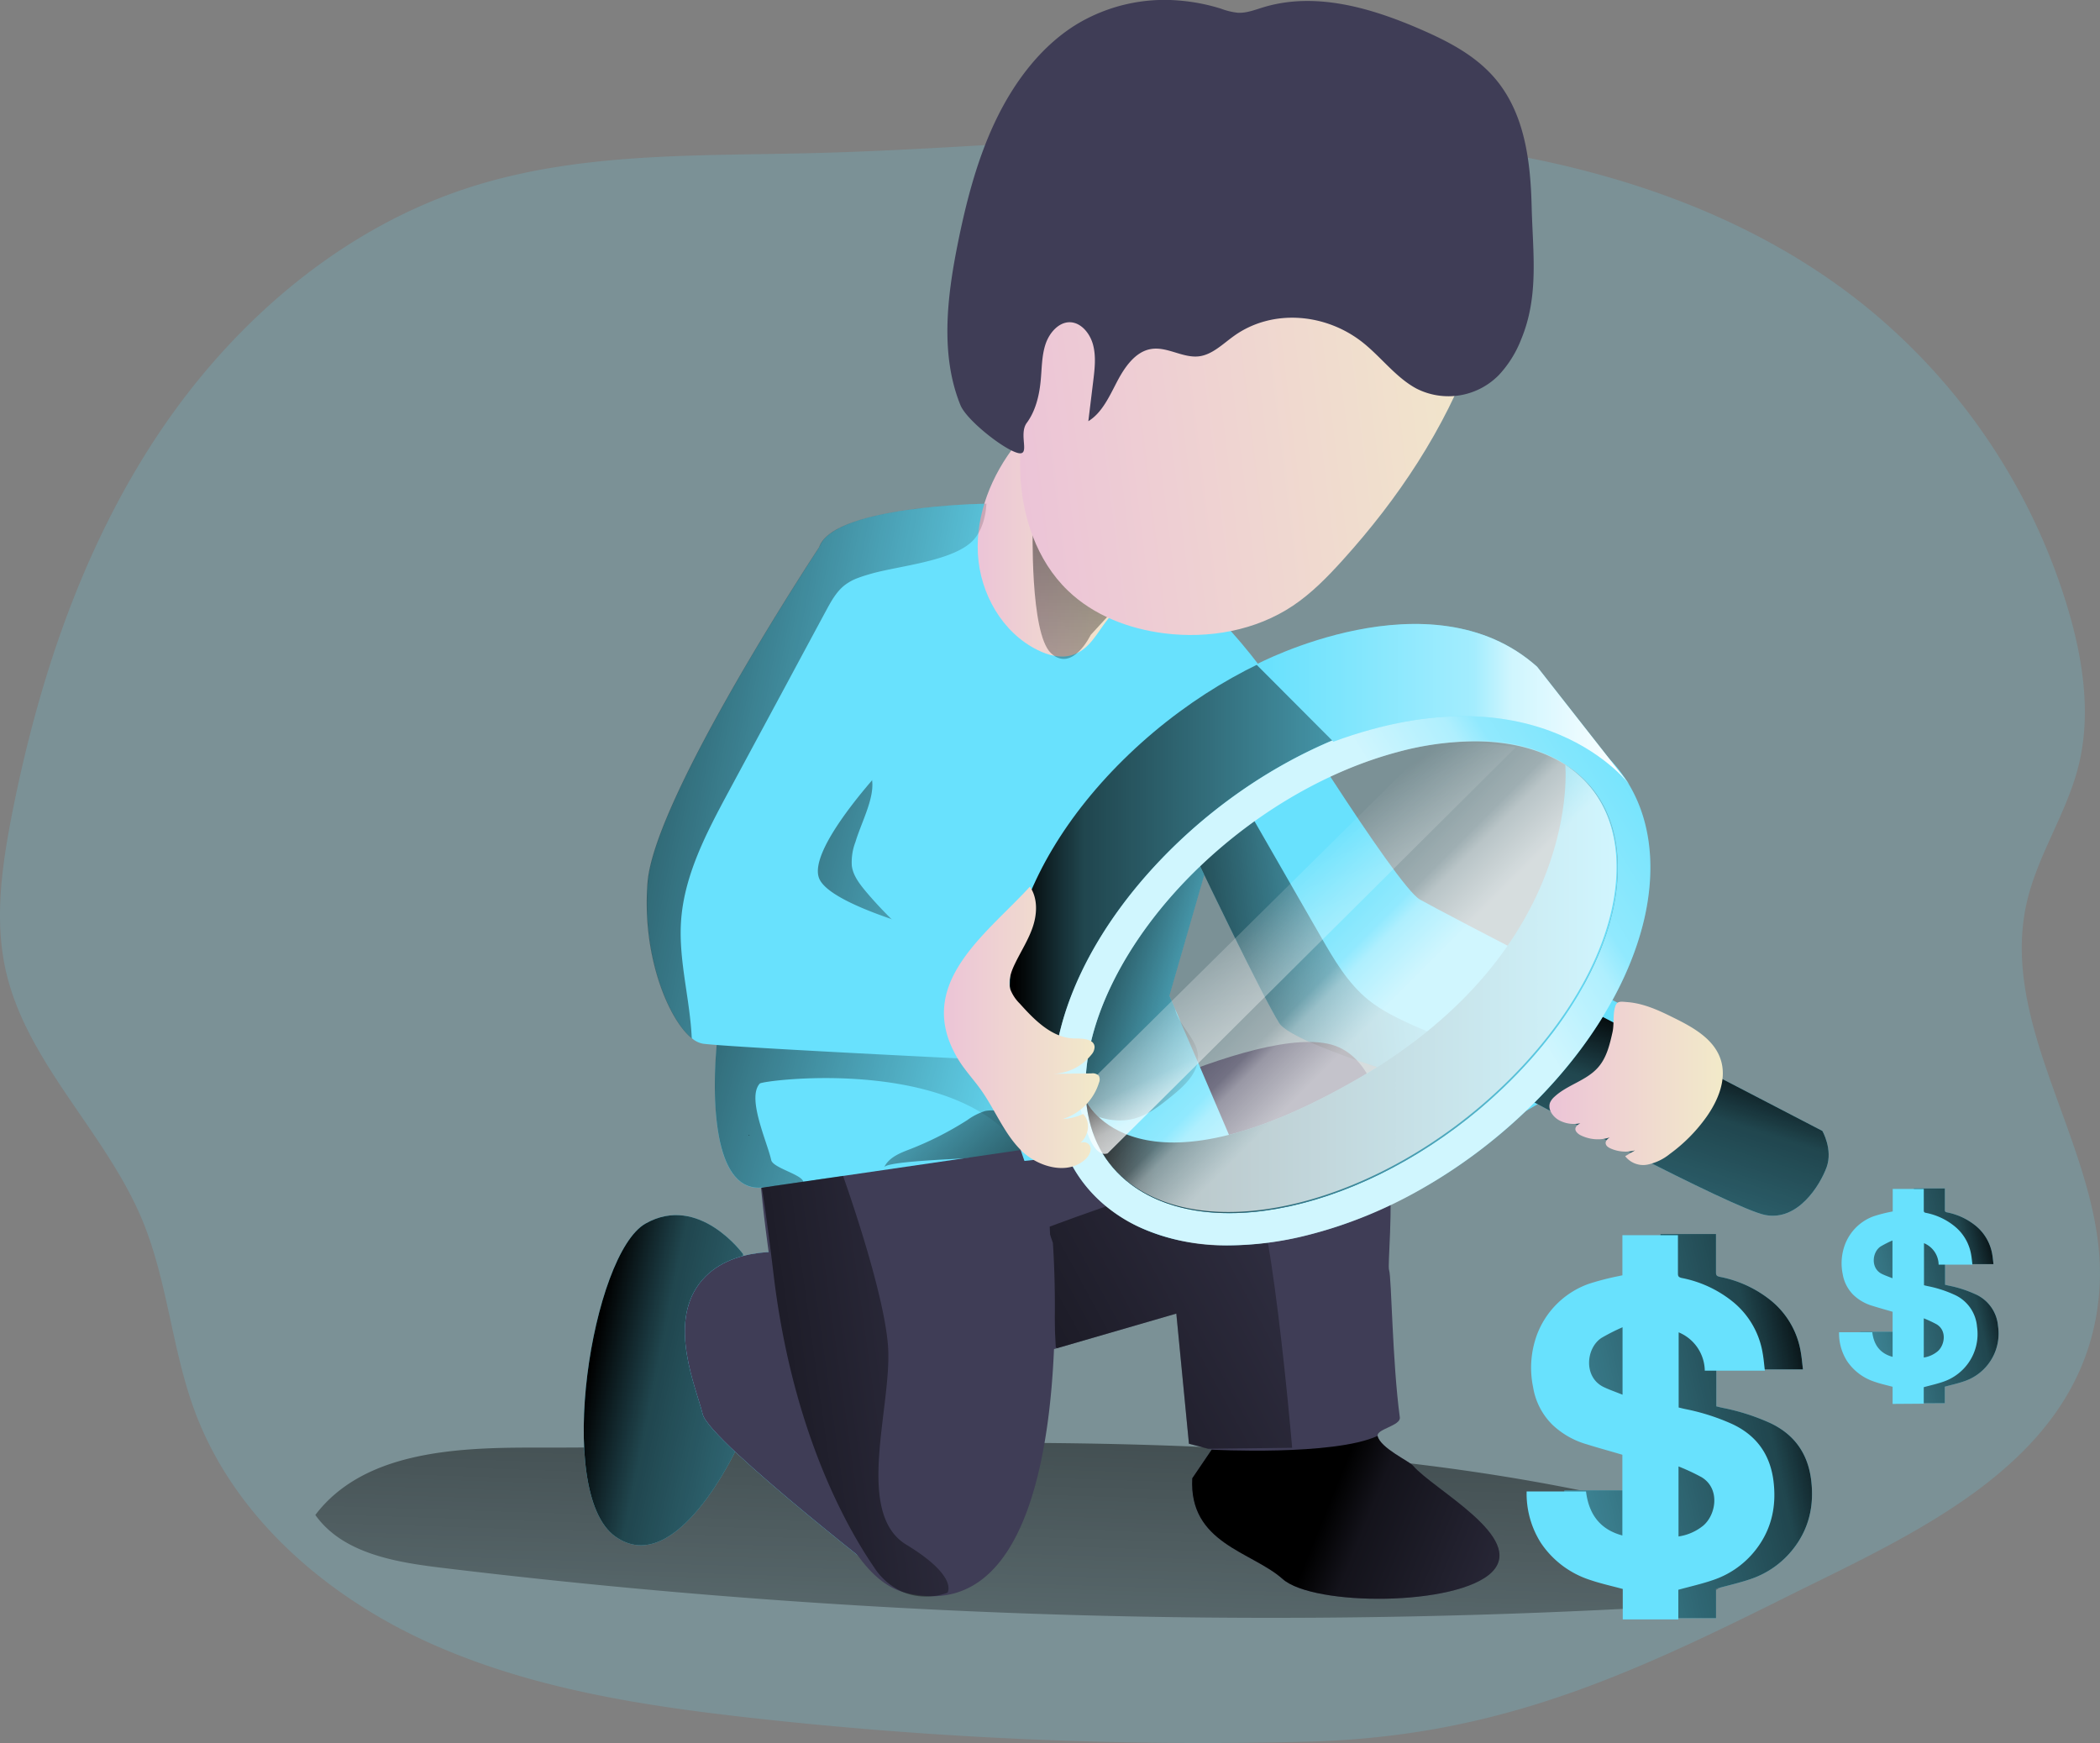 <svg id="Layer_1" data-name="Layer 1" xmlns="http://www.w3.org/2000/svg" xmlns:xlink="http://www.w3.org/1999/xlink" width="586.78" height="487.04" viewBox="0 0 586.78 487.04">
  <rect x="0" y="0" width="586.78" height="487.04" fill="#808080" stroke="none"/>
  <defs>
    <linearGradient id="linear-gradient" x1="292.76" y1="377.54" x2="285.08" y2="617.88" gradientUnits="userSpaceOnUse">
      <stop offset="0.01"/>
      <stop offset="0.13" stop-opacity="0.69"/>
      <stop offset="1" stop-opacity="0"/>
    </linearGradient>
    <linearGradient id="linear-gradient-2" x1="164.85" y1="459.98" x2="315.06" y2="490.03" xlink:href="#linear-gradient"/>
    <linearGradient id="linear-gradient-3" x1="252.1" y1="493.8" x2="415.74" y2="404.73" xlink:href="#linear-gradient"/>
    <linearGradient id="linear-gradient-4" x1="290.8" y1="423.95" x2="241.15" y2="370.26" xlink:href="#linear-gradient"/>
    <linearGradient id="linear-gradient-5" x1="302.4" y1="333.51" x2="354.39" y2="349.7" xlink:href="#linear-gradient"/>
    <linearGradient id="linear-gradient-6" x1="323.76" y1="348.62" x2="409.84" y2="338.4" xlink:href="#linear-gradient"/>
    <linearGradient id="linear-gradient-7" x1="159.17" y1="332.52" x2="298.52" y2="369.59" xlink:href="#linear-gradient"/>
    <linearGradient id="linear-gradient-8" x1="479.01" y1="366.35" x2="426.59" y2="532.54" xlink:href="#linear-gradient"/>
    <linearGradient id="linear-gradient-9" x1="274.61" y1="230.62" x2="317.94" y2="230.62" gradientUnits="userSpaceOnUse">
      <stop offset="0" stop-color="#ecc4d7"/>
      <stop offset="0.42" stop-color="#efd4d1"/>
      <stop offset="1" stop-color="#f2eac9"/>
    </linearGradient>
    <linearGradient id="linear-gradient-10" x1="308.15" y1="145.86" x2="302.24" y2="331.04" xlink:href="#linear-gradient"/>
    <linearGradient id="linear-gradient-11" x1="280.96" y1="194.92" x2="424.41" y2="194.92" gradientTransform="translate(-18.12 36.05) rotate(-6.96)" xlink:href="#linear-gradient-9"/>
    <linearGradient id="linear-gradient-12" x1="283.58" y1="319.76" x2="441.2" y2="319.76" xlink:href="#linear-gradient"/>
    <linearGradient id="linear-gradient-13" x1="474.86" y1="291.57" x2="409.02" y2="332.8" gradientUnits="userSpaceOnUse">
      <stop offset="0.02" stop-color="#fff" stop-opacity="0"/>
      <stop offset="0.58" stop-color="#fff" stop-opacity="0.39"/>
      <stop offset="0.68" stop-color="#fff" stop-opacity="0.68"/>
      <stop offset="1" stop-color="#fff"/>
    </linearGradient>
    <linearGradient id="linear-gradient-14" x1="434.4" y1="381.23" x2="482.78" y2="381.23" xlink:href="#linear-gradient-9"/>
    <linearGradient id="linear-gradient-15" x1="210.56" y1="395.72" x2="211.01" y2="395.72" xlink:href="#linear-gradient"/>
    <linearGradient id="linear-gradient-16" x1="174.93" y1="476.24" x2="317.69" y2="456.22" xlink:href="#linear-gradient"/>
    <linearGradient id="linear-gradient-17" x1="139.35" y1="276.01" x2="290.85" y2="304.13" xlink:href="#linear-gradient"/>
    <linearGradient id="linear-gradient-18" x1="371.33" y1="499.35" x2="461.46" y2="535.79" xlink:href="#linear-gradient"/>
    <linearGradient id="linear-gradient-19" x1="304.92" y1="354.85" x2="453.47" y2="354.85" xlink:href="#linear-gradient"/>
    <linearGradient id="linear-gradient-20" x1="357.51" y1="329.92" x2="388.19" y2="360.61" xlink:href="#linear-gradient-13"/>
    <linearGradient id="linear-gradient-21" x1="350.87" y1="310.47" x2="387.8" y2="390.48" xlink:href="#linear-gradient-13"/>
    <linearGradient id="linear-gradient-22" x1="352.46" y1="275.45" x2="456.98" y2="275.45" xlink:href="#linear-gradient-13"/>
    <linearGradient id="linear-gradient-23" x1="460.49" y1="266.57" x2="460.49" y2="266.57" xlink:href="#linear-gradient"/>
    <linearGradient id="linear-gradient-24" x1="265.16" y1="365.54" x2="308.66" y2="365.54" xlink:href="#linear-gradient-9"/>
    <linearGradient id="linear-gradient-25" x1="515.64" y1="467.55" x2="356.15" y2="503.03" xlink:href="#linear-gradient"/>
    <linearGradient id="linear-gradient-26" x1="564.24" y1="435.31" x2="475.06" y2="455.15" xlink:href="#linear-gradient"/>
  </defs>
  <title>Analyze finance</title>
  <path d="M588.08,438.4c2.33-36.89-28.52-71.62-20.34-107.66,3-13.25,11.1-24.89,14.43-38.07,3.66-14.49,1.31-29.86-2.95-44.19a172.41,172.41,0,0,0-57.75-85.36c-39.62-31.4-91.34-43.76-141.83-46.46s-101,3.39-151.52,4.64c-32,.79-64.7-.27-95.2,9.47-36.16,11.54-66.53,37.81-87.52,69.44S12.17,268.6,4.81,305.84C2,320.25-.18,335.2,3,349.53c5.81,26,27.89,45.19,38.14,69.79,7.14,17.12,8.27,36.22,14.75,53.61,10.9,29.27,36.38,51.34,64.8,64.31s59.79,17.84,90.83,21.3a1137.88,1137.88,0,0,0,155.19,6.63c52-1.34,88.24-17.67,133.58-40.3C537.21,506.46,585.06,486.3,588.08,438.4Z" transform="translate(-1.43 -78.51)" fill="#68e1fd" opacity="0.18" style="isolation: isolate"/>
  <g>
    <path d="M475,502.52c4.58,1.23,9.64,3,11.69,7.26,4.8,10-10.43,17.11-21.48,17.73a1927.57,1927.57,0,0,1-340.93-11c-12.87-1.57-27.23-4.12-34.74-14.69C102.71,484.46,127.72,483,149.45,483,258,483.18,369.33,473.69,475,502.52Z" transform="translate(-1.43 -78.51)" fill="url(#linear-gradient)"/>
    <path d="M467.29,365.87,427.72,389l-5.57-1.51c-15.69-4.34-59.36-16.86-63.29-23.15-4.8-7.67-22.1-43.8-22.1-43.8l8.07-25,9.55-29.61s37.08,60.08,43.79,63.92S467.29,365.87,467.29,365.87Z" transform="translate(-1.43 -78.51)" fill="#68e1fd"/>
    <path d="M209.07,428.93s-12.36-17-27.28-8.52-25.56,75-8.52,87.36,34.09-24.72,34.09-24.72Z" transform="translate(-1.43 -78.51)" fill="#68e1fd"/>
    <path d="M209.07,428.93s-12.36-17-27.28-8.52-25.56,75-8.52,87.36,34.09-24.72,34.09-24.72Z" transform="translate(-1.43 -78.51)" fill="url(#linear-gradient-2)"/>
    <path d="M254.35,523.53s-54.66-42.18-56.57-49.85-9.59-24.93-1-36.44,26.84-8.63,26.84-8.63S263.93,477.51,254.35,523.53Z" transform="translate(-1.43 -78.51)" fill="#68e1fd"/>
    <path d="M254.35,523.53s-54.66-42.18-56.57-49.85-9.59-24.93-1-36.44,26.84-8.63,26.84-8.63S263.93,477.51,254.35,523.53Z" transform="translate(-1.43 -78.51)" fill="#3f3d56"/>
    <path d="M418.31,517.78c-9.59,9.6-49.87,9.6-58.5,1.92s-26.21-9.91-25.24-28.13l5.43-8-1-.26-5.34-1.4-3.53-36.36-33.36,9.68-6.28,1.81-3.84-57.24s61.68-34.49,85.66-29.68,16.3,60.4,17.26,63.28c.69,2,.88,25.41,3,41.16.32,2.31-6.59,3.28-6.2,5.18.72,3.34,8.85,7.07,9.91,8.3C402,494.77,427.89,508.19,418.31,517.78Z" transform="translate(-1.43 -78.51)" fill="#3f3d56"/>
    <path d="M362.48,483.05l-23.51.27-5.34-1.4-3.53-36.36-33.36,9.68-.31-.32-1.7-33.66s48.57-18.33,55-15.76S362.48,483.05,362.48,483.05Z" transform="translate(-1.43 -78.51)" fill="url(#linear-gradient-3)"/>
    <path d="M336.07,375.11,345.43,397,214.08,410.39c-13,.87-13.84-23.58-12.37-39.89.24-2.62.54-5,.86-7.08,4.29-27.78,12.1-65.26,18.4-93.31,4.49-20,8.24-35.18,9.41-38.7,3.83-11.51,46-12.14,46-12.14.22,0,.45,0,.66,0,43.17-2.65,77.33,46.7,77.33,46.7l-16.46,57-9.74,33.74,1.59,3.7,1.46,3.44Z" transform="translate(-1.43 -78.51)" fill="#68e1fd"/>
    <path d="M248.48,404.68c1.28-2.75,4.43-4,7.25-5.07a91.55,91.55,0,0,0,16-8.14,17.12,17.12,0,0,1,5-2.53,9.57,9.57,0,0,1,8.65,2.73c9.54,9.38-3,9.3-10.21,10.23C272.14,402.3,249.35,402.82,248.48,404.68Z" transform="translate(-1.43 -78.51)" fill="url(#linear-gradient-4)"/>
    <path d="M337.92,323l-9.74,33.74,1.59,3.7a10.94,10.94,0,0,0,.77,2.14c.22.45.44.88.69,1.3,1.88,3.16,4.68,6,4.93,9.58a7.32,7.32,0,0,1-.09,1.69c-.58,3.85-4,7-7.14,9.55s-6.37,5.16-10.25,6.28c-5.95,1.72-12.48-.43-17.43-4.14S292.63,378,289,372.93c-2.28-3.2-4.67-6.7-4.67-10.63a16.3,16.3,0,0,1,1.34-5.76c4.42-11.4,12.55-20.9,20.53-30.16l29.16-33.84c1-1.2,2.27-2.5,3.86-2.55,2.08-.07,3.52,2,4.55,3.78l1,1.77-8.07,25S337.18,321.45,337.92,323Z" transform="translate(-1.43 -78.51)" fill="url(#linear-gradient-5)"/>
    <path d="M422.15,387.52c-15.69-4.34-59.36-16.86-63.29-23.15-4.8-7.67-22.1-43.8-22.1-43.8l8.07-25,25.61,44.57c3.72,6.47,7.57,13.11,13.38,17.8,3.93,3.17,8.57,5.29,13.17,7.39S432.12,378,422.15,387.52Z" transform="translate(-1.43 -78.51)" fill="url(#linear-gradient-6)"/>
    <path d="M328.18,356.7,345.43,397,225.87,409.19a11.91,11.91,0,0,0,.58-6.91c-1.2-5.29-5.8-11.29-2.1-15.26a8.32,8.32,0,0,1,3.4-2,29.33,29.33,0,0,1,25.92,3.28c5.3,3.6,9.33,8.91,14.88,12.11s13.89,3.33,17.19-2.16c-7.17-11.58-.82-28-8.06-39.52-3.16-5-8.41-8.25-13.25-11.7a115.94,115.94,0,0,1-21-19.34c-1.79-2.12-3.57-4.43-3.94-7.17a15.66,15.66,0,0,1,1-6.67c2.49-8.29,9.53-19.09-.46-23.5-7.5-3.31-18.81,3.21-23.74,8.38-.7.73-1.36,1.47-2,2.25,7.08-33.85,14.38-64.41,16.11-69.59,3.83-11.51,46-12.14,46-12.14,43.48-3.19,78,46.66,78,46.66Z" transform="translate(-1.43 -78.51)" fill="none"/>
    <path d="M285.74,398.27c-18.93-24.63-71.09-17.93-72-17-3.7,4,2,16.12,3.19,21.41.52,2.32,9.77,4.27,8.92,6.47l-11.79,1.2c-15,1-13.82-32.08-11.51-47,2.84-18.4,7.23-41.07,11.7-62.42.63-.78,1.29-1.52,2-2.25,4.93-5.17,16.24-11.69,23.74-8.38,10,4.41,2.95,15.21.46,23.5a15.66,15.66,0,0,0-1,6.67c.37,2.74,2.15,5,3.94,7.17a115.94,115.94,0,0,0,21,19.34c4.84,3.45,10.09,6.68,13.25,11.7C284.92,370.27,278.57,386.69,285.74,398.27Z" transform="translate(-1.43 -78.51)" fill="url(#linear-gradient-7)"/>
    <path d="M443.87,359.86l66.76,34.65s3,5.2,1.18,10.17-8,15.11-17.15,13.32-66.58-32.54-66.58-32.54Z" transform="translate(-1.43 -78.51)" fill="#68e1fd"/>
    <path d="M443.87,359.86l66.76,34.65s3,5.2,1.18,10.17-8,15.11-17.15,13.32-66.58-32.54-66.58-32.54Z" transform="translate(-1.43 -78.51)" fill="url(#linear-gradient-8)"/>
    <path d="M300.8,261.61c-3.12.88-6.48,0-9.4-1.45-9.94-4.87-16.12-15.84-16.73-26.89s3.82-22,10.68-30.69c1.29-1.64,3-3.35,5-3.3s3.56,1.66,4.84,3.19c7.8,9.31,20.71,24.66,22.55,37.07.94,6.41-2.54,6.92-6.72,11.94C308,255.2,305.89,260.17,300.8,261.61Z" transform="translate(-1.43 -78.51)" fill="url(#linear-gradient-9)"/>
    <path d="M290,225.23s-.86,30.26,5.11,35.8,11.08-5.11,11.08-5.11l14.49-15.77Z" transform="translate(-1.43 -78.51)" fill="url(#linear-gradient-10)"/>
    <path d="M376.56,235.07c-4.21,4.65-8.62,9.18-13.83,12.67-10.43,7-23.58,9.3-36,7.73-9.91-1.26-19.73-5-26.92-11.94-8.76-8.42-12.88-20.83-13.31-33s2.52-24.15,6.14-35.75c2.68-8.6,5.81-17.18,10.8-24.68,14.63-22,42.87-31.1,69.29-31.9,13.11-.4,27,1.11,37.62,8.81,7.73,5.6,14.17,16.56,12.78,26.41-1.1,7.79-7.32,15.86-10.06,23.28C405,198.55,392.12,217.87,376.56,235.07Z" transform="translate(-1.43 -78.51)" fill="url(#linear-gradient-11)"/>
    <path d="M426.45,173.39a31,31,0,0,1-6.19,9.89,19.72,19.72,0,0,1-23.06,3.8c-5.57-3-9.62-8.48-14.58-12.54-10.38-8.51-25.57-9.93-36.41-2.15-3.09,2.21-6,5.17-9.65,5.67-4.6.62-9.09-2.87-13.66-2-4.26.77-7.21,5-9.37,9.14s-4.2,8.68-8,11l1.38-11.3c.41-3.37.81-6.86-.08-10.12s-3.44-6.22-6.52-6.23-5.7,2.95-6.76,6.19-1,6.76-1.34,10.19c-.4,4.2-1.46,8.46-3.88,11.74s1.19,9.37-2.54,8.4c-4-1.06-14.34-9.22-16-13.37-5.64-13.88-3.77-30-.8-44.82,2.42-12.1,5.54-24.14,10.83-35.07S292.75,91,302.62,85.09a47.58,47.58,0,0,1,28.27-6.43,53.41,53.41,0,0,1,11.72,2.28,19.18,19.18,0,0,0,4.67,1.13c2.42.14,4.76-.8,7.1-1.51,14.67-4.47,30.33.16,44.48,6.36,7.59,3.34,15.24,7.31,20.72,14,7.91,9.66,9.51,22.71,9.82,35.21C429.71,149,431.54,161.18,426.45,173.39Z" transform="translate(-1.43 -78.51)" fill="#3f3d56"/>
    <path d="M441.2,288.36c-25.73-16.5-73.05-4-107.57,28.93-23.43,22.36-35.12,48.57-33.23,69.26-.82-.51-1.61-1.07-2.38-1.64C272.9,366,281.4,323.13,317,289.16s84.83-46.2,110-27.29C435.55,268.33,440.22,277.6,441.2,288.36Z" transform="translate(-1.43 -78.51)" fill="#68e1fd"/>
    <path d="M441.2,288.36c-25.73-16.5-73.05-4-107.57,28.93-23.43,22.36-35.12,48.57-33.23,69.26-.82-.51-1.61-1.07-2.38-1.64C272.9,366,281.4,323.13,317,289.16s84.83-46.2,110-27.29C435.55,268.33,440.22,277.6,441.2,288.36Z" transform="translate(-1.43 -78.51)" fill="url(#linear-gradient-12)"/>
    <path d="M344.79,426.48c-12.94,0-24.24-3.32-32.88-9.83-9.35-7-14.89-17.29-16-29.68-2.11-23,10.83-50.27,34.61-73,35.86-34.22,85.57-47.16,113.16-29.46.86.53,1.74,1.14,2.65,1.83,9.8,7.37,15.39,18.22,16.16,31.39,1.33,22.6-11.66,49.24-34.74,71.27h0c-17.78,17-39.42,29.25-60.94,34.59A91.69,91.69,0,0,1,344.79,426.48Zm68.62-140.85a83.91,83.91,0,0,0-21.53,3c-19.43,5.19-39,16.52-55.12,31.9-21.46,20.49-33.66,45.61-31.84,65.57.91,9.91,5.1,17.73,12.45,23.25,23.38,17.61,70.07,5.53,104.08-26.93,21.17-20.21,33.12-44.2,31.95-64.17-.62-10.42-4.95-19-12.55-24.66-.71-.53-1.38-1-2.05-1.42C432,287.84,423.3,285.63,413.41,285.63Z" transform="translate(-1.43 -78.51)" fill="#68e1fd"/>
    <g opacity="0.69" style="isolation: isolate">
      <path d="M462.46,317.76c-.77-13.17-6.35-24-16.16-31.4-.92-.68-1.79-1.29-2.64-1.82-27.6-17.7-77.31-4.76-113.17,29.46-23.78,22.7-36.72,50-34.61,73,1.14,12.39,6.68,22.66,16,29.68a43,43,0,0,0,7.77,4.66,58.54,58.54,0,0,0,25.12,5.16,91.51,91.51,0,0,0,22-2.85,126.6,126.6,0,0,0,31.88-12.94A148,148,0,0,0,427.72,389c16-15.31,27.21-32.84,32.07-49.71A64.16,64.16,0,0,0,462.46,317.76Zm-41,64.7c-34,32.46-80.69,44.54-104.09,26.93-7.34-5.52-11.52-13.34-12.44-23.26-1.83-19.94,10.38-45.07,31.84-65.56,16.12-15.37,35.69-26.71,55.12-31.9a83.9,83.9,0,0,1,21.52-3c9.89,0,18.58,2.21,25.4,6.58.67.42,1.34.89,2,1.42,7.61,5.71,11.94,14.25,12.56,24.67C454.56,338.26,442.62,362.25,421.45,382.46Z" transform="translate(-1.43 -78.51)" fill="url(#linear-gradient-13)"/>
    </g>
    <path d="M452,366.9c-.78,3.48-1.63,7.12-4,9.82-3.23,3.74-8.61,4.88-12.22,8.24a4.87,4.87,0,0,0-1.21,1.58c-.77,1.9.72,4,2.51,5a8.75,8.75,0,0,0,9.89-1.17,35.09,35.09,0,0,0-4.06,2.05c-.59.35-1.23.81-1.29,1.5s.68,1.39,1.38,1.76A10.81,10.81,0,0,0,455.21,394l-3.64,2.11c-.75.44-1.6,1.08-1.48,1.93.09.64.7,1.06,1.29,1.34A10.27,10.27,0,0,0,463,397.17l-7.46,4.4a6.35,6.35,0,0,0,6.21,2.36,14.64,14.64,0,0,0,6.28-3,45.31,45.31,0,0,0,10.14-10.22c3.38-4.73,5.89-10.79,4-16.3-1.93-5.68-7.77-8.91-13.15-11.55-4-2-8.22-3.95-12.72-4.33-2.35-.2-3.18-.39-3.69,1.73S452.46,364.76,452,366.9Z" transform="translate(-1.43 -78.51)" fill="url(#linear-gradient-14)"/>
    <path d="M271.6,341.36,269,374.23s-51.54-2.51-67.28-3.73c-1.86-.15-3.22-.27-3.93-.37a6.45,6.45,0,0,1-3-1.49c-6.43-5.17-14-22.95-12.35-43.58,1.91-24,47.94-93.65,47.94-93.65a61.33,61.33,0,0,1,10.9,8.55c22.72,22.6,9.23,50.58,9.23,50.58s-24,24.93-20.13,33.56S271.6,341.36,271.6,341.36Z" transform="translate(-1.43 -78.51)" fill="#68e1fd"/>
    <path d="M261.74,524.53a31.24,31.24,0,0,1-7.39-1l-.49-.14c-30.53-8.72-39.78-113-39.78-113l.22,0,22.69-3.3,49.63-7.24,9,25.93S303.32,524.72,261.74,524.53Z" transform="translate(-1.43 -78.51)" fill="#3f3d56"/>
    <path d="M211,395.85l-.45-.16S210.69,395.41,211,395.85Z" transform="translate(-1.43 -78.51)" fill="url(#linear-gradient-15)"/>
    <path d="M266.17,523.54a16.15,16.15,0,0,1-4.43,1,16.69,16.69,0,0,1-7.88-1.13,18.31,18.31,0,0,1-8.15-6.9c-8.31-12.14-23-39-28.12-81.82-1.29-10.82-2.38-18.65-3.29-24.33l22.69-3.3c2.78,7.91,11.49,33.52,12.56,47.45,1.28,16.62-9.58,46.67,5.12,55.61S266.17,523.54,266.17,523.54Z" transform="translate(-1.43 -78.51)" fill="url(#linear-gradient-16)"/>
    <path d="M285.74,398.27c-3.3,5.49-11.64,5.35-17.19,2.16s-9.58-8.51-14.88-12.11A29.33,29.33,0,0,0,227.75,385a8.32,8.32,0,0,0-3.4,2c-3.7,4,.9,10,2.1,15.26a11.91,11.91,0,0,1-.58,6.91,14.73,14.73,0,0,1-7.56,8.09c-5.62,2.52-12.41,1.49-17.67-1.71-9.06-5.52-13.52-16.61-13.84-27.23s2.86-21,6-31.11q4.51-14.52,9-29.05c3-9.58,6.14-19.48,12.42-27.18.63-.78,1.29-1.52,2-2.25,4.93-5.17,16.24-11.69,23.74-8.38,10,4.41,2.95,15.21.46,23.5a15.66,15.66,0,0,0-1,6.67c.37,2.74,2.15,5,3.94,7.17a115.94,115.94,0,0,0,21,19.34c4.84,3.45,10.09,6.68,13.25,11.7C284.92,370.27,278.57,386.69,285.74,398.27Z" transform="translate(-1.43 -78.51)" fill="none"/>
    <path d="M277.05,219.23c-.18,4-1.47,8-3.85,10.41-5.68,5.73-20.81,7-28.39,9.19-1.18.34-2.37.69-3.53,1.13a14.1,14.1,0,0,0-3.75,2c-2.36,1.81-3.84,4.52-5.26,7.14q-5.66,10.5-11.3,21L205,299.74c-6.15,11.44-12.44,23.33-13.28,36.29-.7,10.91,2.53,21.71,3,32.61-6.43-5.17-14-22.95-12.35-43.58,1.91-24,47.94-93.65,47.94-93.65,3.83-11.51,46-12.14,46-12.14C276.61,219.26,276.84,219.23,277.05,219.23Z" transform="translate(-1.43 -78.51)" fill="url(#linear-gradient-17)"/>
    <path d="M418.31,517.78c-9.59,9.6-49.87,9.6-58.5,1.92s-26.21-9.91-25.24-28.13l5.43-8s34,1.82,46.34-3.83c.72,3.34,8.85,7.07,9.91,8.3C402,494.77,427.89,508.19,418.31,517.78Z" transform="translate(-1.43 -78.51)" fill="url(#linear-gradient-18)"/>
    <path d="M421.45,382.46c-34,32.46-80.69,44.54-104.09,26.93-7.34-5.52-11.52-13.34-12.44-23.26,0,0,13.67,30,76.31-6.42s57.57-87.5,57.57-87.5c.67.42,1.34.89,2,1.42,7.61,5.71,11.94,14.25,12.56,24.67C454.56,338.26,442.62,362.25,421.45,382.46Z" transform="translate(-1.43 -78.51)" fill="#68e1fd"/>
    <path d="M421.45,382.46c-34,32.46-80.69,44.54-104.09,26.93-7.34-5.52-11.52-13.34-12.44-23.26,0,0,13.67,30,76.31-6.42s57.57-87.5,57.57-87.5c.67.42,1.34.89,2,1.42,7.61,5.71,11.94,14.25,12.56,24.67C454.56,338.26,442.62,362.25,421.45,382.46Z" transform="translate(-1.43 -78.51)" fill="url(#linear-gradient-19)"/>
    <g opacity="0.69" style="isolation: isolate">
      <path d="M421.14,382.15c-34,32.45-80.7,44.53-104.1,26.92-7.34-5.52-11.52-13.34-12.44-23.26-1.82-19.94,10.38-45.07,31.84-65.56,16.12-15.37,35.69-26.71,55.13-31.9a83.78,83.78,0,0,1,21.52-3c9.88,0,18.57,2.21,25.39,6.58.67.42,1.34.89,2,1.42,7.61,5.71,11.94,14.25,12.56,24.67C454.25,337.94,442.31,361.93,421.14,382.15Z" transform="translate(-1.43 -78.51)" fill="url(#linear-gradient-20)"/>
    </g>
    <path d="M401.68,286.17l-99.07,98s2.55,18.53,8.31,16.62L425,287.29A111.7,111.7,0,0,0,401.68,286.17Z" transform="translate(-1.43 -78.51)" fill="url(#linear-gradient-21)"/>
    <path d="M430.93,264.81,457,298.05s-24.77-33.72-83-12.3l-21.53-21.58S401.21,238.29,430.93,264.81Z" transform="translate(-1.43 -78.51)" fill="#68e1fd"/>
    <path d="M430.93,264.81,457,298.05s-24.77-33.72-83-12.3l-21.53-21.58S401.21,238.29,430.93,264.81Z" transform="translate(-1.43 -78.51)" fill="url(#linear-gradient-22)"/>
    <path d="M460.49,266.57" transform="translate(-1.43 -78.51)" fill="url(#linear-gradient-23)"/>
    <path d="M289.21,326.25c2.18,3.17,2.05,7.45.85,11.11s-3.34,6.91-5,10.37c-1.11,2.24-2,4.82-1.32,7.22a11.43,11.43,0,0,0,2.65,4c4.16,4.64,9.08,9.64,15.31,9.73,2.24,0,5.42.1,5.58,2.33a3.36,3.36,0,0,1-.93,2.24,14.23,14.23,0,0,1-10.53,5.3l10.56-.11a2.4,2.4,0,0,1,2.08.66,2.21,2.21,0,0,1,.06,1.9,15.38,15.38,0,0,1-10.16,10.19,14.91,14.91,0,0,0,5.68-1.42c2.83,2.67,1.05,8.38-2.8,9,1.36-.86,3.29-1.69,4.42-.53s.27,3-.87,4.12c-4.91,4.64-13.37,2.3-18.13-2.5s-7.24-11.37-11.17-16.88c-2.1-2.94-4.61-5.59-6.46-8.7C256.68,353.52,276.94,339.68,289.21,326.25Z" transform="translate(-1.43 -78.51)" fill="url(#linear-gradient-24)"/>
  </g>
  <g>
    <path d="M465.41,530.67v-8.49c-3.1-.84-6.11-1.48-9-2.48a26.17,26.17,0,0,1-13.83-10.37,25.77,25.77,0,0,1-4-14.4h16.59c.77,6.18,3.77,10.59,10.17,12.3V484.71c-3.33-1-6.65-1.88-9.94-2.92a23.21,23.21,0,0,1-9.64-5.5,19.07,19.07,0,0,1-5.37-10.45,26.83,26.83,0,0,1,1.05-14.45A24,24,0,0,1,456,437a74.27,74.27,0,0,1,8.39-2.17c.31-.08.62-.13,1-.2V423.32h15.52v1.1c0,3.21,0,6.43,0,9.65,0,.79.24,1,1,1.2A32.51,32.51,0,0,1,496.38,442a23.42,23.42,0,0,1,8.24,14.42c.27,1.53.39,3.09.59,4.73H488.33A11.82,11.82,0,0,0,481,450.47v21c.56.13,1.18.3,1.82.43a60.36,60.36,0,0,1,13.23,4.23c6.81,3.21,10.57,8.59,11.46,16,.8,6.62-.4,12.81-4.37,18.31a25.41,25.41,0,0,1-12.52,9.28c-3.11,1.07-6.35,1.79-9.7,2.71v8.23ZM481,487.94V507.5a14.25,14.25,0,0,0,6.86-3c3.61-3,4.88-10.32-.4-13.55A58.38,58.38,0,0,0,481,487.94Zm-15.64-20V449a56.33,56.33,0,0,0-5.92,3c-4.31,2.88-5,10.85.51,13.64C461.63,466.52,463.46,467.13,465.35,467.9Z" transform="translate(-1.43 -78.51)" fill="#68e1fd"/>
    <path d="M465.41,530.67v-8.49c-3.1-.84-6.11-1.48-9-2.48a26.17,26.17,0,0,1-13.83-10.37,25.77,25.77,0,0,1-4-14.4h16.59c.77,6.18,3.77,10.59,10.17,12.3V484.71c-3.33-1-6.65-1.88-9.94-2.92a23.21,23.21,0,0,1-9.64-5.5,19.07,19.07,0,0,1-5.37-10.45,26.83,26.83,0,0,1,1.05-14.45A24,24,0,0,1,456,437a74.27,74.27,0,0,1,8.39-2.17c.31-.08.62-.13,1-.2V423.32h15.52v1.1c0,3.21,0,6.43,0,9.65,0,.79.24,1,1,1.2A32.51,32.51,0,0,1,496.38,442a23.42,23.42,0,0,1,8.24,14.42c.27,1.53.39,3.09.59,4.73H488.33A11.82,11.82,0,0,0,481,450.47v21c.56.13,1.18.3,1.82.43a60.36,60.36,0,0,1,13.23,4.23c6.81,3.21,10.57,8.59,11.46,16,.8,6.62-.4,12.81-4.37,18.31a25.41,25.41,0,0,1-12.52,9.28c-3.11,1.07-6.35,1.79-9.7,2.71v8.23ZM481,487.94V507.5a14.25,14.25,0,0,0,6.86-3c3.61-3,4.88-10.32-.4-13.55A58.38,58.38,0,0,0,481,487.94Zm-15.64-20V449a56.33,56.33,0,0,0-5.92,3c-4.31,2.88-5,10.85.51,13.64C461.63,466.52,463.46,467.13,465.35,467.9Z" transform="translate(-1.43 -78.51)" fill="url(#linear-gradient-25)"/>
    <path d="M454.86,531V522.5c-3.09-.84-6.1-1.49-9-2.48A26.21,26.21,0,0,1,432,509.65a25.68,25.68,0,0,1-4-14.4h16.59c.76,6.17,3.76,10.59,10.16,12.3V485c-3.32-1-6.65-1.88-9.93-2.92a23.25,23.25,0,0,1-9.65-5.5,19.06,19.06,0,0,1-5.36-10.45,26.73,26.73,0,0,1,1-14.45,24.06,24.06,0,0,1,14.56-14.44,74.27,74.27,0,0,1,8.39-2.17c.31-.08.62-.13,1-.21V423.64h15.52v1.1c0,3.21,0,6.43,0,9.65,0,.79.25,1,1,1.2a32.59,32.59,0,0,1,14.47,6.76,23.41,23.41,0,0,1,8.23,14.42c.27,1.53.39,3.09.59,4.73H477.78a11.81,11.81,0,0,0-7.3-10.71v21c.55.13,1.18.3,1.81.43a60.36,60.36,0,0,1,13.23,4.23c6.82,3.21,10.57,8.59,11.47,16,.8,6.62-.41,12.81-4.38,18.31A25.27,25.27,0,0,1,480.1,520c-3.12,1.08-6.36,1.8-9.71,2.72V531Zm15.58-42.73v19.56a14.28,14.28,0,0,0,6.87-3c3.6-3,4.87-10.32-.4-13.55A58.56,58.56,0,0,0,470.44,488.26Zm-15.64-20v-18.9a56.33,56.33,0,0,0-5.92,3c-4.31,2.88-5,10.85.51,13.64C451.09,466.84,452.91,467.45,454.8,468.22Z" transform="translate(-1.43 -78.51)" fill="#68e1fd"/>
  </g>
  <g>
    <path d="M536.15,470.61v-4.75c-1.73-.47-3.41-.83-5-1.39a14.69,14.69,0,0,1-7.73-5.8,14.3,14.3,0,0,1-2.23-8.05h9.27c.43,3.45,2.11,5.92,5.69,6.88V444.9c-1.86-.54-3.72-1-5.56-1.63a13,13,0,0,1-5.39-3.07,10.65,10.65,0,0,1-3-5.85,15,15,0,0,1,.58-8.08,13.43,13.43,0,0,1,8.15-8.07,43,43,0,0,1,4.69-1.22l.56-.11v-6.29h8.68v.61c0,1.8,0,3.6,0,5.4,0,.44.14.58.56.67a18.28,18.28,0,0,1,8.09,3.78,13.11,13.11,0,0,1,4.61,8.06c.15.86.21,1.73.33,2.64H549a6.6,6.6,0,0,0-4.09-6v11.75c.31.08.66.17,1,.24a33.42,33.42,0,0,1,7.4,2.37,10.7,10.7,0,0,1,6.41,8.94,14.06,14.06,0,0,1-9.45,15.42c-1.74.61-3.55,1-5.43,1.52v4.61Zm8.71-23.9v10.94a7.93,7.93,0,0,0,3.84-1.7c2-1.65,2.73-5.77-.22-7.57A31,31,0,0,0,544.86,446.71Zm-8.74-11.2V424.94a31,31,0,0,0-3.31,1.68c-2.41,1.61-2.8,6.07.28,7.63C534,434.73,535.06,435.07,536.12,435.51Z" transform="translate(-1.43 -78.51)" fill="#68e1fd"/>
    <path d="M536.15,470.61v-4.75c-1.73-.47-3.41-.83-5-1.39a14.69,14.69,0,0,1-7.73-5.8,14.3,14.3,0,0,1-2.23-8.05h9.27c.43,3.45,2.11,5.92,5.69,6.88V444.9c-1.86-.54-3.72-1-5.56-1.63a13,13,0,0,1-5.39-3.07,10.65,10.65,0,0,1-3-5.85,15,15,0,0,1,.58-8.08,13.43,13.43,0,0,1,8.15-8.07,43,43,0,0,1,4.69-1.22l.56-.11v-6.29h8.68v.61c0,1.8,0,3.6,0,5.4,0,.44.14.58.56.67a18.28,18.28,0,0,1,8.09,3.78,13.11,13.11,0,0,1,4.61,8.06c.15.86.21,1.73.33,2.64H549a6.6,6.6,0,0,0-4.09-6v11.75c.31.08.66.17,1,.24a33.42,33.42,0,0,1,7.4,2.37,10.7,10.7,0,0,1,6.41,8.94,14.06,14.06,0,0,1-9.45,15.42c-1.74.61-3.55,1-5.43,1.52v4.61Zm8.71-23.9v10.94a7.93,7.93,0,0,0,3.84-1.7c2-1.65,2.73-5.77-.22-7.57A31,31,0,0,0,544.86,446.71Zm-8.74-11.2V424.94a31,31,0,0,0-3.31,1.68c-2.41,1.61-2.8,6.07.28,7.63C534,434.73,535.06,435.07,536.12,435.51Z" transform="translate(-1.43 -78.51)" fill="url(#linear-gradient-26)"/>
    <path d="M530.26,470.79V466c-1.74-.47-3.42-.83-5-1.39a14.69,14.69,0,0,1-7.73-5.8,14.38,14.38,0,0,1-2.23-8.05h9.28c.42,3.45,2.1,5.92,5.68,6.88v-12.6c-1.86-.54-3.72-1.05-5.56-1.63a13,13,0,0,1-5.39-3.07,10.72,10.72,0,0,1-3-5.85,14.92,14.92,0,0,1,.59-8.08,13.48,13.48,0,0,1,8.14-8.08,43,43,0,0,1,4.69-1.21l.56-.11v-6.29h8.68v.61c0,1.8,0,3.6,0,5.39,0,.45.14.59.57.68a18.24,18.24,0,0,1,8.08,3.78,13,13,0,0,1,4.61,8.06c.15.86.22,1.73.33,2.64h-9.44a6.6,6.6,0,0,0-4.09-6v11.75c.31.08.67.17,1,.24a33.26,33.26,0,0,1,7.4,2.37,10.7,10.7,0,0,1,6.41,8.94,14,14,0,0,1-2.45,10.23,14.18,14.18,0,0,1-7,5.19c-1.75.61-3.56,1-5.43,1.52v4.61Zm8.71-23.9v10.94a7.94,7.94,0,0,0,3.83-1.7c2-1.65,2.73-5.77-.22-7.57A31.6,31.6,0,0,0,539,446.89Zm-8.75-11.21V425.12a31,31,0,0,0-3.31,1.68c-2.41,1.61-2.79,6.07.28,7.63C528.14,434.91,529.16,435.25,530.22,435.68Z" transform="translate(-1.43 -78.51)" fill="#68e1fd"/>
  </g>
</svg>
